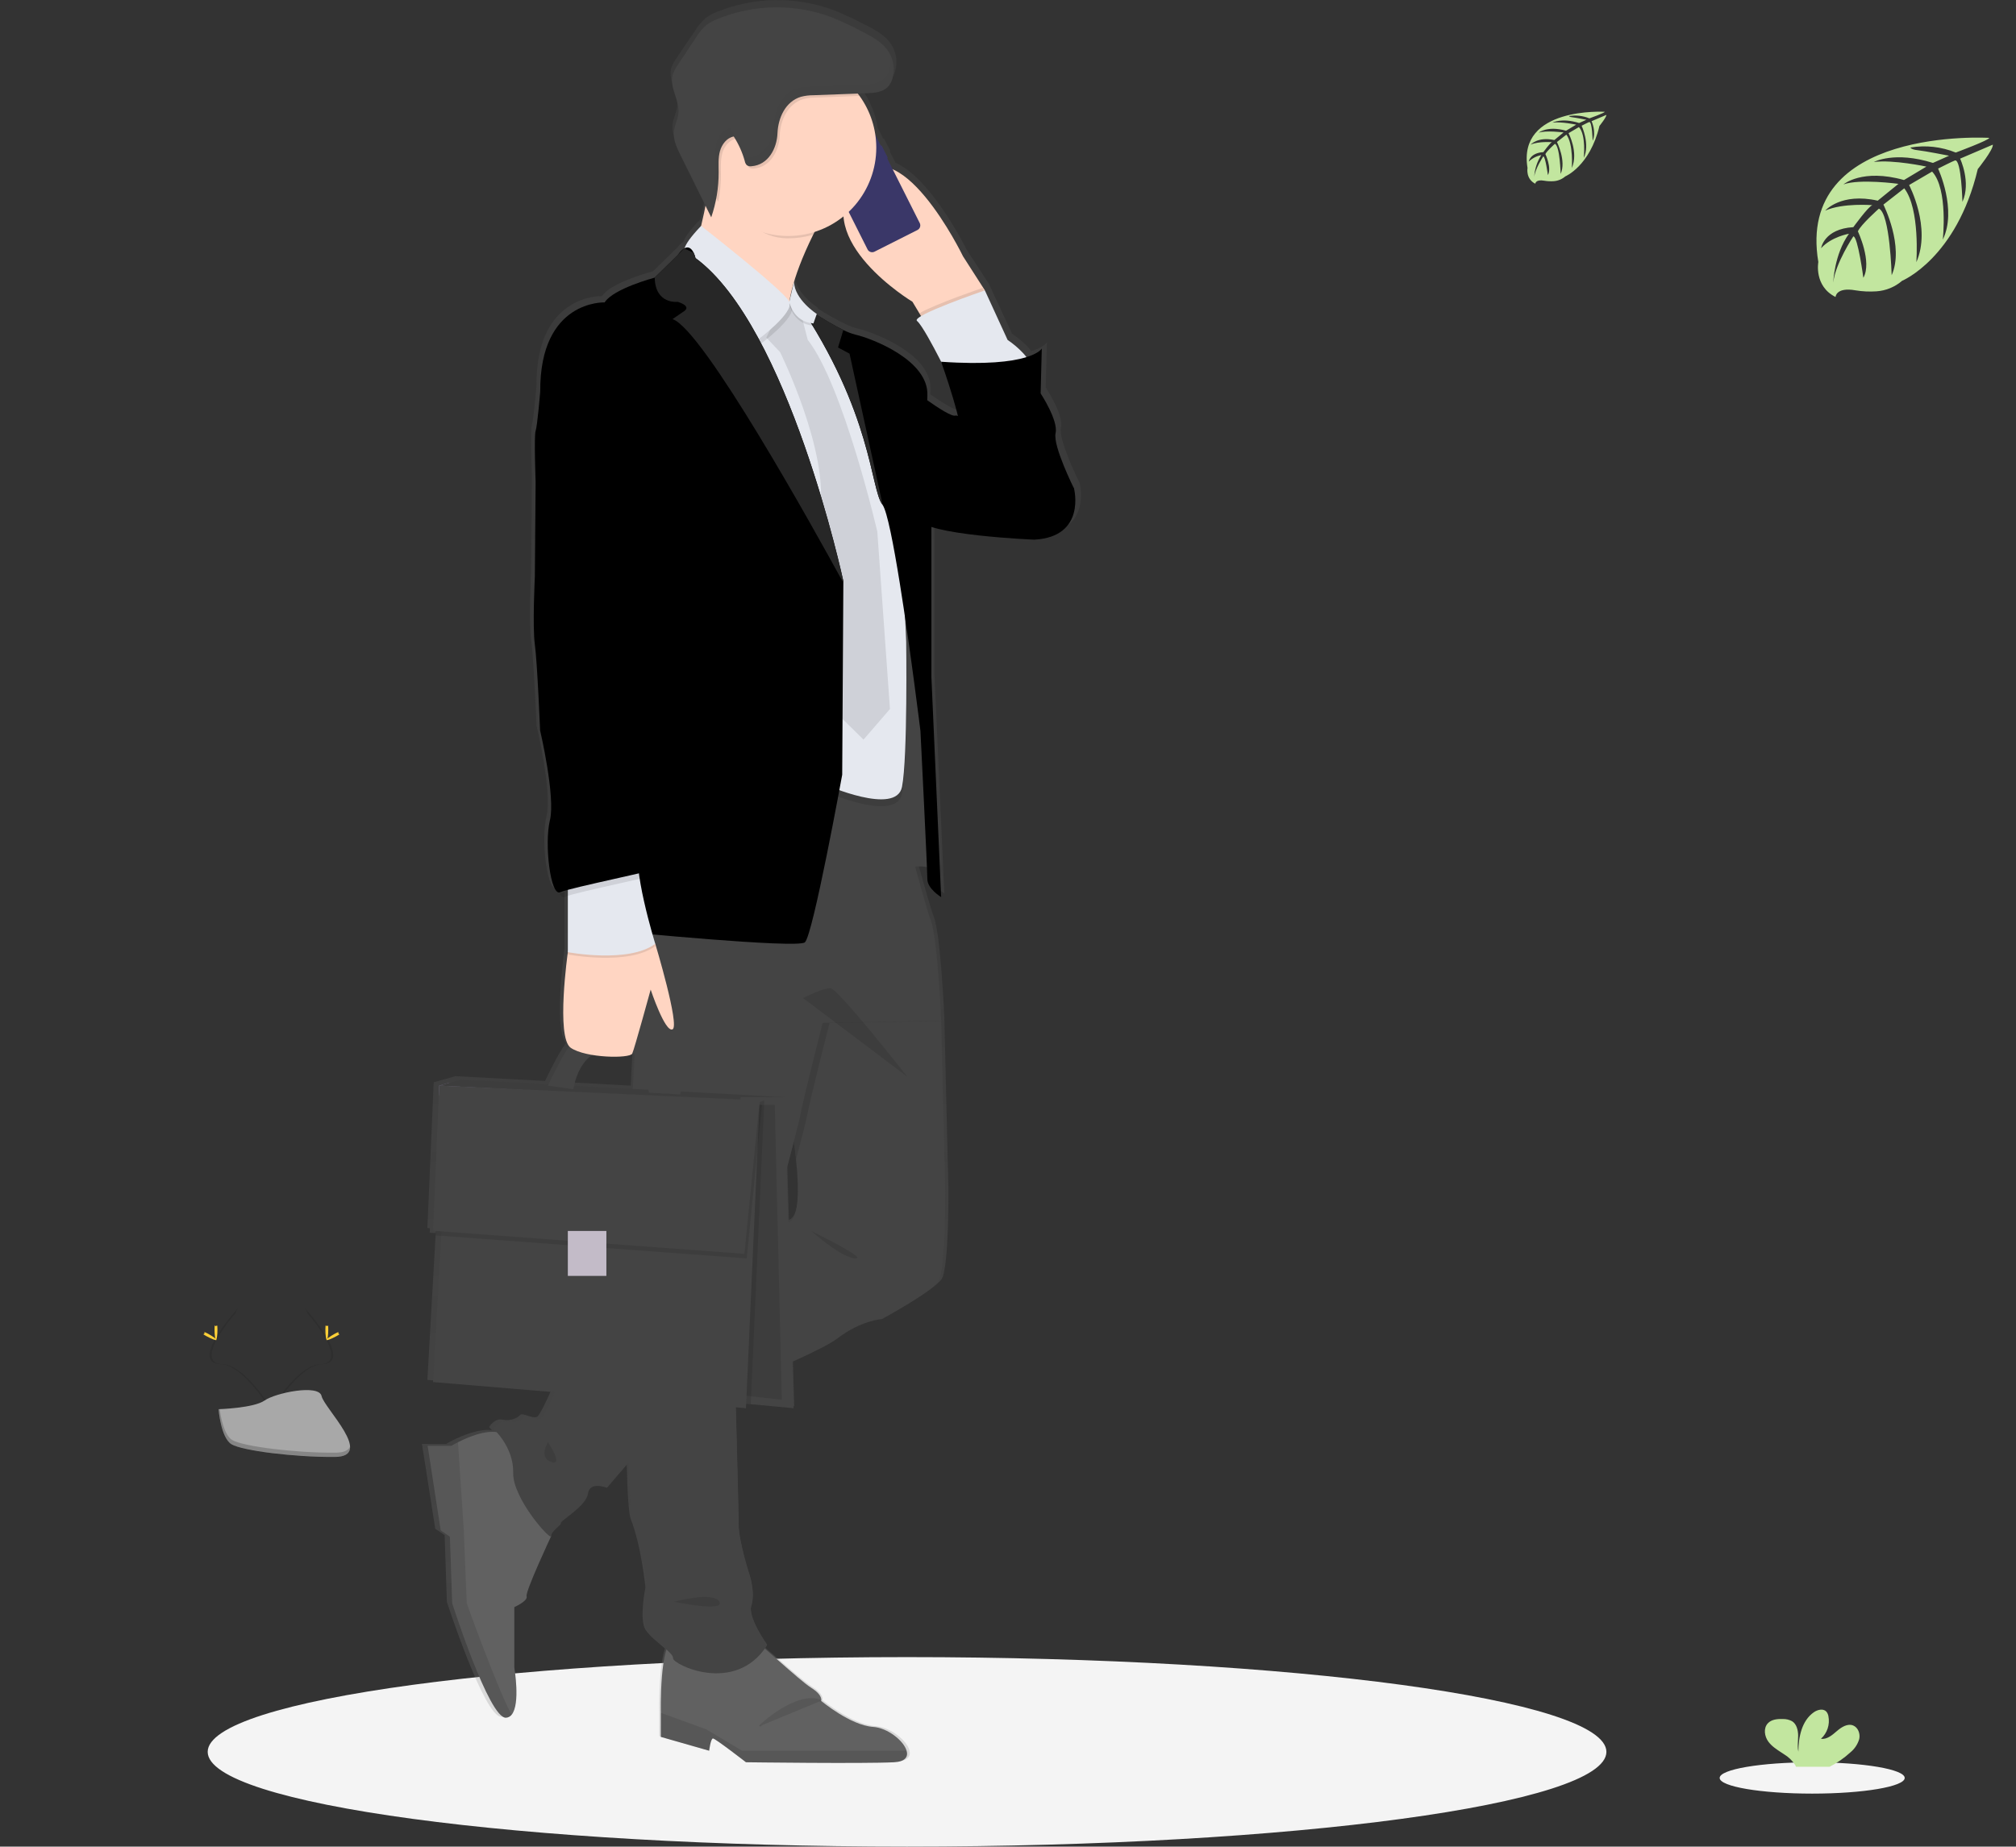 <svg width="179" height="164" viewBox="0 0 179 164" fill="none" xmlns="http://www.w3.org/2000/svg">
<rect x="0" y="0" width="179" height="164" fill="#333333" stroke="none"/>
<path fill-rule="evenodd" clip-rule="evenodd" d="M142.632 155.586C142.632 160.233 114.831 164 80.537 164C46.242 164 18.441 160.233 18.441 155.586C18.441 150.938 46.242 147.171 80.537 147.171C114.831 147.171 142.632 150.938 142.632 155.586ZM169.118 157.902C169.118 158.671 165.44 159.294 160.904 159.294C156.367 159.294 152.689 158.671 152.689 157.902C152.689 157.134 156.367 156.511 160.904 156.511C165.44 156.511 169.118 157.134 169.118 157.902Z" fill="#F4F4F4"/>
<path class="fill-primary" opacity="0.1" fill-rule="evenodd" clip-rule="evenodd" d="M71.977 18.693C80.868 22.149 90.183 25.311 99.964 25.65C108.599 25.951 118.674 23.704 124.406 17.848C129.973 12.173 140.438 11.742 147.984 15.169C155.183 18.441 159.841 25.364 159.489 32.274C159.132 39.313 154.295 45.208 149.442 51.123L149.442 51.123C147.35 53.673 145.255 56.226 143.514 58.876C140.822 62.979 138.918 67.909 140.771 72.335C142.559 76.602 147.148 79.128 151.783 81.68C155.882 83.937 160.016 86.213 162.278 89.729C165.15 94.196 164.092 100.226 159.802 103.789C156.425 106.601 151.622 107.763 146.971 108.495C138.595 109.813 130.044 110.069 121.532 110.323C98.526 111.01 75.46 111.69 52.515 110.118C42.15 109.41 31.521 108.156 22.5 103.775C18.059 101.616 13.959 98.559 12.239 94.466C10.503 90.345 11.422 85.724 13.406 81.678C14.81 78.814 16.716 76.162 18.622 73.511C19.407 72.418 20.192 71.326 20.942 70.219C26.423 62.13 29.997 51.915 24.939 43.631C24.334 42.639 23.616 41.697 22.899 40.757L22.899 40.757C21.895 39.44 20.892 38.124 20.202 36.674C18.497 33.095 18.872 29.07 19.485 25.245C20.311 20.162 21.851 14.684 26.61 11.51C31.558 8.214 38.579 8.382 44.72 9.56C52.823 11.123 60.404 14.123 67.948 17.108L67.948 17.108C69.291 17.639 70.633 18.171 71.977 18.693ZM178.446 147.924C178.446 148.438 175.983 148.855 172.944 148.855C169.906 148.855 167.443 148.438 167.443 147.924C167.443 147.41 169.906 146.993 172.944 146.993C175.983 146.993 178.446 147.41 178.446 147.924ZM169.116 130.821C172.154 130.821 174.618 130.404 174.618 129.89C174.618 129.376 172.154 128.959 169.116 128.959C166.078 128.959 163.615 129.376 163.615 129.89C163.615 130.404 166.078 130.821 169.116 130.821ZM150.096 139.86C150.096 140.374 147.633 140.791 144.595 140.791C141.556 140.791 139.093 140.374 139.093 139.86C139.093 139.345 141.556 138.928 144.595 138.928C147.633 138.928 150.096 139.345 150.096 139.86ZM5.501 134.995C8.54 134.995 11.003 134.578 11.003 134.064C11.003 133.55 8.54 133.133 5.501 133.133C2.463 133.133 0 133.55 0 134.064C0 134.578 2.463 134.995 5.501 134.995ZM32.282 139.06C32.282 139.574 29.819 139.991 26.781 139.991C23.742 139.991 21.279 139.574 21.279 139.06C21.279 138.545 23.742 138.128 26.781 138.128C29.819 138.128 32.282 138.545 32.282 139.06Z"/>
<path d="M95.863 42.89C95.863 42.89 93.94 39.09 94.2 37.961C94.459 36.831 92.847 34.419 92.847 34.419L92.952 30.416C92.952 30.416 92.729 30.825 91.569 31.183C91.471 31.054 91.364 30.927 91.254 30.807C90.834 30.369 90.367 29.978 89.861 29.642L87.818 25.227L85.843 22.196C85.843 22.196 82.727 15.852 79.51 14.453L79.003 13.46C79.02 13.45 79.032 13.435 79.038 13.416C79.044 13.398 79.042 13.377 79.034 13.36L78.519 12.351C78.51 12.334 78.495 12.32 78.476 12.313C78.458 12.307 78.437 12.307 78.419 12.314L77.927 11.348C77.739 10.097 77.248 8.91 76.497 7.892C76.446 7.821 76.391 7.755 76.337 7.688L77.138 7.659C77.841 7.632 78.625 7.571 79.097 7.045C79.266 6.849 79.391 6.619 79.463 6.37C79.524 6.175 79.563 5.974 79.581 5.77C79.581 5.739 79.581 5.709 79.581 5.68C79.581 5.611 79.581 5.542 79.581 5.475C79.581 5.42 79.581 5.367 79.581 5.312C79.581 5.257 79.581 5.224 79.581 5.181C79.581 5.138 79.559 5.04 79.547 4.976C79.547 4.95 79.547 4.923 79.53 4.896C79.513 4.816 79.492 4.737 79.467 4.659C79.461 4.644 79.456 4.628 79.453 4.612C79.424 4.53 79.393 4.448 79.359 4.368C79.353 4.358 79.348 4.347 79.344 4.336C79.308 4.256 79.267 4.178 79.224 4.102L79.212 4.078C79.197 4.046 79.18 4.015 79.161 3.986C78.607 3.114 77.635 2.604 76.709 2.144C75.846 1.689 74.959 1.279 74.053 0.916C70.686 -0.349 66.966 -0.296 63.635 1.064C63.306 1.188 62.995 1.355 62.708 1.559C62.308 1.898 61.966 2.3 61.697 2.75L60.113 5.093C59.892 5.378 59.719 5.697 59.601 6.038C59.304 7.151 60.234 8.267 60.13 9.415C60.077 9.986 59.77 10.509 59.711 11.08C59.635 11.817 59.977 12.527 60.309 13.192L62.575 17.694C62.455 18.285 62.322 18.891 62.177 19.476C61.133 20.557 60.781 21.146 60.685 21.465L60.655 21.482C60.448 21.616 60.27 21.79 60.132 21.993L57.979 24.089C57.979 24.089 54.236 25.063 53.458 26.297C53.458 26.297 47.585 26.039 47.636 34.255C47.636 34.255 47.377 37.337 47.227 37.748C47.078 38.159 47.227 42.317 47.227 42.317L47.158 50.74C47.158 50.74 46.933 55.207 47.158 56.799C47.383 58.391 47.642 64.45 47.642 64.45C47.642 64.45 49.045 70.356 48.527 72.462C48.028 74.477 48.527 78.885 49.344 78.903C49.499 79.225 49.677 79.382 49.871 79.292C49.955 79.256 50.042 79.224 50.13 79.198V84.23C50.13 84.23 49.119 91.28 50.253 92.62C49.501 93.692 48.618 95.522 48.394 96.002L40.447 95.575L39.436 95.859L38.509 96.119L37.947 109.066L38.172 109.082L38.155 109.477L38.686 109.516L37.947 122.555L48.947 123.462C48.463 124.549 47.901 125.713 47.683 125.825C47.274 126.03 46.384 125.416 46.175 125.67C45.967 125.924 45.344 126.235 44.617 126.079C43.889 125.924 43.422 126.746 43.422 126.746C43.422 126.746 43.528 126.84 43.687 127.014C42.506 126.871 41.013 127.505 40.202 127.915C39.839 128.099 39.612 128.236 39.612 128.236H37.467L38.645 135.769L39.477 136.337L39.681 142.272C39.681 142.272 43.007 152.542 44.531 152.475C44.63 152.471 44.727 152.446 44.815 152.402C44.904 152.357 44.982 152.294 45.044 152.217C45.861 151.271 45.295 148.024 45.295 148.024V142.618C45.295 142.618 46.541 142.069 46.402 141.658C46.263 141.246 48.412 136.747 48.604 136.337C48.61 136.334 48.614 136.329 48.617 136.323C48.62 136.318 48.621 136.311 48.62 136.305C48.62 135.842 49.556 135.329 49.503 135.124C49.45 134.919 51.791 133.634 51.954 132.505C52.118 131.375 53.668 131.991 53.668 131.991L55.642 129.72C55.701 132.488 55.813 134.426 56.007 134.917C56.943 137.281 57.307 140.978 57.307 140.978C57.307 140.978 56.735 143.802 57.307 144.727C57.658 145.292 58.475 145.898 59.043 146.399C58.453 148.192 58.536 152.002 58.536 152.002V154.191L62.902 155.419C62.902 155.419 63.039 154.325 63.247 154.325C63.455 154.325 66.228 156.447 66.228 156.447C66.228 156.447 76.899 156.584 79.6 156.447C80.621 156.395 80.899 155.955 80.742 155.423C80.482 154.537 79.026 153.389 77.731 153.301C75.651 153.164 73.018 150.975 73.018 150.975C73.018 150.975 73.222 150.494 72.117 149.81C71.353 149.34 69.239 147.435 67.931 146.319C67.993 146.235 68.056 146.152 68.115 146.061C68.115 146.061 66.348 143.606 66.714 142.517C67.079 141.429 66.556 139.857 66.556 139.857C66.556 139.857 65.57 136.826 65.57 135.286C65.57 134.309 65.423 128.758 65.316 124.821L66.228 124.896L66.246 124.504L66.654 124.54L70.517 124.896L70.399 120.761C72.26 119.942 73.808 119.183 74.45 118.698C76.632 117.061 78.503 116.953 78.503 116.953C78.503 116.953 82.919 114.591 83.596 113.615C84.272 112.639 84.208 105.553 84.208 105.553L83.845 90.365V90.353C83.845 90.353 83.534 83.01 82.909 81.418C82.68 80.829 82.115 78.865 81.496 76.622C81.851 76.585 82.21 76.6 82.562 76.667C82.584 77.215 82.599 77.592 82.599 77.721C82.599 78.592 83.845 79.333 83.845 79.333L82.962 59.688V46.324C85.683 47.192 92.263 47.462 92.263 47.462C97.004 47.212 95.863 42.89 95.863 42.89ZM70.197 26.012H70.182C70.279 25.497 70.405 24.988 70.56 24.488L70.197 26.012ZM52.339 93.391C53.95 93.657 55.811 93.58 55.952 93.266C55.967 93.236 55.985 93.181 56.009 93.109C56.06 93.199 56.109 93.291 56.161 93.385L56.003 96.348V96.416L50.692 96.129C51.064 94.543 51.767 93.77 52.339 93.391ZM70.043 108.342L69.907 103.543C70.144 102.659 70.356 101.857 70.538 101.169C70.62 101.74 70.689 102.266 70.742 102.751C71.245 107.304 70.503 108.192 70.043 108.342ZM85.16 36.397C84.856 36.514 83.698 35.783 82.599 35.026C82.599 34.887 82.609 34.75 82.615 34.617C82.77 31.484 77.677 29.534 76.119 29.174C75.741 29.076 75.374 28.939 75.024 28.765C74.193 28.353 73.386 27.896 72.605 27.396L72.626 27.336C72.626 27.336 70.615 26.061 70.573 24.471C71.031 23.025 71.609 21.62 72.301 20.27C72.34 20.191 72.382 20.107 72.423 20.027C73.373 19.731 74.26 19.26 75.038 18.639C75.351 22.732 81.263 26.254 81.263 26.254L81.894 27.277L82.043 27.518C81.724 27.707 81.571 27.858 81.679 27.946C82.129 28.306 83.216 30.344 83.665 31.206C83.787 31.439 83.869 31.584 83.869 31.584C83.869 31.584 84.835 34.218 85.389 36.422C85.316 36.391 85.235 36.383 85.156 36.397H85.16Z" fill="url(#paint0_linear_958_18592)"/>
<path d="M87.445 25.784L87.375 25.876L87.138 26.193L82.593 29.41L81.629 27.822L81.016 26.799C81.016 26.799 71.956 21.355 75.852 16.109C79.748 10.862 85.504 22.759 85.504 22.759L87.445 25.784Z" fill="#FFD5C2"/>
<path d="M78.302 12.966C78.283 12.927 78.237 12.912 78.198 12.931C78.16 12.95 78.144 12.997 78.164 13.036L78.669 14.041C78.689 14.079 78.735 14.095 78.773 14.075C78.812 14.056 78.827 14.009 78.808 13.971L78.302 12.966Z" fill="#3A3768"/>
<path d="M73.116 14.371L73.115 14.372C73.093 14.383 73.085 14.409 73.096 14.43L73.246 14.73C73.257 14.751 73.283 14.759 73.304 14.749L73.306 14.748C73.327 14.737 73.335 14.711 73.325 14.69L73.174 14.39C73.163 14.369 73.138 14.361 73.116 14.371Z" fill="#3A3768"/>
<path d="M73.53 15.081C73.517 15.057 73.488 15.047 73.464 15.059C73.439 15.071 73.43 15.101 73.442 15.125L73.728 15.694C73.74 15.718 73.769 15.727 73.794 15.715C73.818 15.703 73.828 15.674 73.815 15.649L73.53 15.081Z" fill="#3A3768"/>
<path d="M73.97 15.966C73.959 15.942 73.93 15.933 73.907 15.945C73.884 15.956 73.875 15.985 73.886 16.008L74.177 16.585C74.188 16.609 74.217 16.618 74.24 16.606C74.263 16.595 74.272 16.566 74.261 16.543L73.97 15.966Z" fill="#3A3768"/>
<path d="M76.718 10.993L72.901 12.918C72.675 13.032 72.584 13.308 72.698 13.534L77.029 22.149C77.143 22.375 77.418 22.466 77.644 22.353L81.461 20.427C81.686 20.313 81.777 20.038 81.664 19.812L77.332 11.196C77.219 10.97 76.944 10.879 76.718 10.993Z" fill="#3A3768"/>
<path class="fill-primary" d="M76.229 11.539C76.207 11.55 76.187 11.565 76.171 11.583C76.155 11.602 76.143 11.623 76.136 11.647C76.128 11.67 76.125 11.694 76.127 11.719C76.129 11.743 76.136 11.767 76.147 11.789L76.163 11.823C76.175 11.845 76.181 11.869 76.183 11.894C76.186 11.918 76.183 11.943 76.175 11.966C76.167 11.99 76.155 12.011 76.139 12.03C76.123 12.049 76.104 12.064 76.082 12.075L74.117 13.065C74.095 13.077 74.071 13.084 74.047 13.085C74.022 13.087 73.998 13.085 73.975 13.077C73.952 13.069 73.93 13.057 73.912 13.041C73.893 13.025 73.878 13.005 73.867 12.984L73.849 12.949C73.838 12.927 73.823 12.907 73.805 12.891C73.786 12.875 73.765 12.863 73.742 12.855C73.719 12.847 73.694 12.844 73.67 12.846C73.645 12.848 73.622 12.854 73.6 12.865L73.218 13.059C73.176 13.08 73.138 13.109 73.108 13.144C73.077 13.179 73.054 13.22 73.039 13.265C73.025 13.309 73.019 13.356 73.023 13.402C73.026 13.449 73.039 13.495 73.06 13.536L77.236 21.838C77.279 21.922 77.353 21.986 77.442 22.015C77.532 22.045 77.63 22.038 77.714 21.996L81.142 20.266C81.226 20.224 81.289 20.149 81.319 20.059C81.348 19.97 81.341 19.872 81.299 19.788L77.121 11.482C77.1 11.44 77.071 11.402 77.036 11.372C77.001 11.341 76.96 11.318 76.915 11.303C76.871 11.289 76.824 11.283 76.777 11.287C76.731 11.29 76.685 11.303 76.644 11.324L76.229 11.539Z"/>
<path d="M75.088 12.168L74.572 12.428C74.535 12.447 74.521 12.491 74.539 12.527C74.557 12.564 74.601 12.578 74.638 12.56L75.154 12.299C75.19 12.281 75.205 12.237 75.187 12.2C75.168 12.164 75.124 12.149 75.088 12.168Z" fill="#E6E8EC"/>
<path d="M75.356 12.193C75.402 12.193 75.439 12.155 75.439 12.108C75.439 12.062 75.402 12.024 75.356 12.024C75.309 12.024 75.272 12.062 75.272 12.108C75.272 12.155 75.309 12.193 75.356 12.193Z" fill="#E6E8EC"/>
<path d="M79.171 43.382L77.894 77.703C77.894 77.703 82.184 76.271 82.848 77.345C83.512 78.419 82.133 60.156 82.133 60.156L79.171 43.382Z" fill="#444444"/>
<path d="M79.376 156.509C76.72 156.646 66.234 156.509 66.234 156.509C66.234 156.509 63.509 154.395 63.305 154.395C63.101 154.395 62.966 155.486 62.966 155.486L58.676 154.258V152.077C58.676 152.077 58.539 145.866 59.832 145.596C61.125 145.326 66.847 145.596 66.847 145.596C67.052 145.528 70.933 149.212 72.022 149.893C73.111 150.575 72.906 151.053 72.906 151.053C72.906 151.053 75.495 153.235 77.537 153.372C78.81 153.458 80.242 154.6 80.497 155.486C80.653 156.02 80.377 156.458 79.376 156.509Z" fill="#616161"/>
<path opacity="0.1" d="M79.376 156.509C76.72 156.646 66.234 156.509 66.234 156.509C66.234 156.509 63.509 154.395 63.305 154.395C63.1 154.395 62.966 155.486 62.966 155.486L58.676 154.258V152.119L62.692 153.576L65.893 155.486H80.497C80.652 156.02 80.376 156.458 79.376 156.509Z" fill="black"/>
<g opacity="0.1">
<path d="M67.451 153.304C67.451 153.304 70.72 150.167 72.906 151.053Z" fill="black"/>
<path d="M67.451 153.304C67.451 153.304 70.72 150.167 72.906 151.053" stroke="black" stroke-width="0.164" stroke-miterlimit="10"/>
</g>
<path d="M46.757 141.775C46.894 142.184 45.668 142.73 45.668 142.73V148.118C45.668 148.118 46.224 151.353 45.421 152.297C45.361 152.373 45.284 152.436 45.197 152.48C45.111 152.524 45.016 152.549 44.918 152.553C43.421 152.62 40.152 142.388 40.152 142.388L39.948 136.477L39.131 135.91L37.973 128.406H40.085C40.085 128.406 40.308 128.269 40.665 128.085C41.687 127.563 43.825 126.652 44.988 127.52L48.936 136.432C48.936 136.432 46.622 141.365 46.757 141.775Z" fill="#616161"/>
<path opacity="0.1" d="M45.421 152.297C45.361 152.374 45.284 152.436 45.197 152.48C45.111 152.525 45.016 152.549 44.918 152.553C43.421 152.621 40.152 142.389 40.152 142.389L39.948 136.477L39.131 135.91L37.973 128.406H40.085C40.085 128.406 40.308 128.269 40.665 128.085L41.174 135.773L41.445 142.389C41.445 142.389 44.011 149.592 45.421 152.297Z" fill="black"/>
<path d="M83.307 113.826C82.644 114.798 78.302 117.151 78.302 117.151C78.302 117.151 76.464 117.253 74.319 118.89C73.21 119.738 69.355 121.418 65.892 122.844C62.659 124.176 59.764 125.285 59.764 125.285L56.43 129.173L53.891 132.134C53.891 132.134 52.359 131.52 52.206 132.646C52.052 133.771 49.754 135.05 49.805 135.255C49.856 135.459 48.937 135.971 48.937 136.431C48.937 136.892 45.515 133.106 45.566 130.804C45.617 128.502 43.83 126.916 43.83 126.916C43.83 126.916 44.29 126.098 45.005 126.251C45.72 126.405 46.333 126.098 46.537 125.842C46.741 125.586 47.609 126.2 48.018 125.995C48.426 125.791 50.061 121.749 50.061 121.749L56.428 117.47L69.094 108.966L69.678 108.573C69.678 108.573 71.363 109.346 70.679 103.009C70.546 101.781 70.323 100.289 69.984 98.472C67.89 87.269 75.398 85.99 75.398 85.99L81.986 88.189L83.569 90.645V90.657L83.926 105.788C83.926 105.788 83.971 112.854 83.307 113.826Z" fill="#444444"/>
<path opacity="0.1" d="M65.841 120.989C65.841 120.989 65.861 121.715 65.892 122.845C62.658 124.177 59.763 125.286 59.763 125.286L56.429 129.174C56.374 125.951 56.387 121.764 56.429 117.473L69.095 108.969C67.528 114.786 65.841 120.989 65.841 120.989Z" fill="black"/>
<path opacity="0.1" d="M83.563 90.652V90.664L73.655 90.856C73.655 90.856 71.919 97.66 71.663 99.093C71.6 99.445 71.216 100.949 70.673 103.016C70.54 101.788 70.317 100.296 69.978 98.479C67.884 87.275 75.391 85.996 75.391 85.996L81.98 88.196L83.563 90.652Z" fill="black"/>
<path d="M57.467 72.081L56.19 96.637C56.19 96.637 55.27 132.703 56.19 135.057C57.109 137.41 57.467 141.093 57.467 141.093C57.467 141.093 56.905 143.907 57.467 144.828C58.028 145.749 59.816 146.772 59.765 147.283C59.714 147.795 65.229 150.557 68.089 146.158C68.089 146.158 66.353 143.702 66.71 142.628C67.068 141.554 66.557 139.968 66.557 139.968C66.557 139.968 65.587 136.949 65.587 135.409C65.587 133.868 65.229 120.982 65.229 120.982C65.229 120.982 70.796 100.519 71.051 99.086C71.307 97.654 73.043 90.85 73.043 90.85L83.564 90.645C83.564 90.645 83.257 83.33 82.644 81.744C82.031 80.158 79.018 68.545 79.018 68.545L57.467 72.081Z" fill="#444444"/>
<path d="M39.909 96.154L38.996 96.416L38.959 97.321L66.337 97.675V97.319L39.909 96.154Z" fill="#7B728F"/>
<path d="M72.201 20.846C68.218 28.939 70.691 30.632 71.086 30.84C70.242 30.448 59.276 25.287 60.718 23.977C61.656 23.124 62.459 19.412 62.931 16.752C63.211 15.164 63.374 13.95 63.374 13.95L74.881 16.064C73.766 17.865 72.879 19.451 72.201 20.846Z" fill="#FFD5C2"/>
<path opacity="0.1" d="M87.383 25.876L87.147 26.193L82.593 29.41L81.629 27.822C83.032 27.003 87.24 25.571 87.24 25.571L87.383 25.876Z" fill="black"/>
<path d="M91.582 33.253C91.173 34.685 84.279 33.253 84.279 33.253L83.564 32.127C83.564 32.127 83.492 31.984 83.372 31.751C82.93 30.893 81.862 28.863 81.421 28.503C80.859 28.043 87.447 25.792 87.447 25.792L89.465 30.191C89.963 30.526 90.422 30.916 90.834 31.352C91.345 31.906 91.767 32.6 91.582 33.253Z" fill="#E5E8EF"/>
<path d="M80.141 33.912C80.141 33.912 84.226 37.141 84.839 36.907C85.452 36.674 95.36 43.376 95.36 43.376C95.36 43.376 96.483 47.673 91.836 47.929C91.836 47.929 81.979 47.52 81.571 46.087C81.162 44.655 80.141 33.912 80.141 33.912Z" fill="black"/>
<path opacity="0.1" d="M69.008 27.42L64.564 32.024L70.795 71.723L73.246 70.29C73.246 70.29 79.579 73.104 80.09 70.495C80.6 67.886 80.46 57.603 80.46 57.603L79.63 39.027C79.63 39.027 76.719 32.53 76.719 32.325C76.719 32.121 72.521 28.949 72.521 28.949L70.54 27.414L69.008 27.42Z" fill="black"/>
<path d="M69.008 26.807L64.564 31.411L70.795 71.11L73.246 69.677C73.246 69.677 79.579 72.491 80.09 69.882C80.6 67.273 80.46 56.99 80.46 56.99L79.63 38.414C79.63 38.414 76.719 31.917 76.719 31.712C76.719 31.507 72.521 28.335 72.521 28.335L70.54 26.801L69.008 26.807Z" fill="#E5E8EF"/>
<path opacity="0.1" d="M69.265 27.472L68.039 29.979L69.265 31.274C69.265 31.274 73.657 40.159 72.789 45.428L73.708 62.771L76.67 65.687L79.019 62.969L77.896 47.213C77.896 47.213 74.882 34.218 71.716 30.177L70.797 26.596L69.265 27.472Z" fill="black"/>
<path class="fill-primary" d="M69.265 27.063L68.039 29.569L69.265 30.865C69.265 30.865 73.657 39.75 72.789 45.019L73.708 62.362L76.67 65.278L79.019 62.56L77.896 46.803C77.896 46.803 74.882 33.809 71.716 29.768L70.797 26.187L69.265 27.063Z"/>
<path opacity="0.1" d="M74.88 16.064C73.765 17.864 72.886 19.45 72.2 20.846C71.477 21.059 70.727 21.168 69.973 21.167C67.448 21.167 65.994 19.417 64.564 17.559C64.237 17.138 63.163 17.236 62.93 16.741C63.21 15.153 63.373 13.94 63.373 13.94L74.88 16.064Z" fill="black"/>
<path d="M77.805 13.117C77.805 14.985 77.139 16.791 75.928 18.212C74.716 19.632 73.039 20.572 71.197 20.864C69.355 21.155 67.469 20.779 65.88 19.802C64.29 18.825 63.101 17.312 62.526 15.535C61.951 13.758 62.028 11.834 62.743 10.108C63.458 8.383 64.765 6.97 66.427 6.124C68.089 5.278 69.999 5.053 71.812 5.492C73.624 5.93 75.221 7.002 76.316 8.514C77.284 9.853 77.805 11.464 77.805 13.117V13.117Z" fill="#FFD5C2"/>
<path opacity="0.1" d="M67.476 30.592L61.041 22.816C61.041 22.816 60.447 22.577 62.455 20.471C62.455 20.471 69.829 26.229 70.287 27.207C70.745 28.186 67.476 30.592 67.476 30.592Z" fill="black"/>
<path d="M67.271 30.183L60.836 22.407C60.836 22.407 60.242 22.167 62.25 20.062C62.25 20.062 69.624 25.82 70.082 26.798C70.54 27.776 67.271 30.183 67.271 30.183Z" fill="#E5E8EF"/>
<path d="M83.564 79.673C83.564 79.673 82.339 78.937 82.339 78.067C82.339 77.197 81.726 64.919 81.726 64.919C81.726 64.919 80.827 57.592 79.888 51.768C79.336 48.336 78.77 45.424 78.37 44.847L78.353 44.822C77.281 43.441 77.485 36.688 70.795 26.815C70.885 26.876 73.191 28.497 74.88 29.311C75.224 29.485 75.585 29.622 75.957 29.721C77.489 30.079 82.494 32.023 82.341 35.143C82.188 38.264 82.698 45.426 82.698 45.426V60.104L83.564 79.673Z" fill="black"/>
<path d="M83.562 32.127C83.562 32.127 85.707 38.061 85.401 39.544C85.095 41.028 90.355 46.86 90.355 46.86L95.36 43.381C95.36 43.381 93.47 39.596 93.725 38.47C93.981 37.345 92.398 34.94 92.398 34.94L92.5 30.954C92.5 30.954 91.581 32.683 83.562 32.127Z" fill="black"/>
<path opacity="0.1" d="M76.314 8.515L72.433 8.662C72.054 8.66 71.676 8.707 71.309 8.804C69.922 9.231 69.283 10.709 69.232 12.037C69.181 13.365 68.415 14.852 66.929 14.969C66.782 14.994 66.63 14.96 66.507 14.875C66.412 14.775 66.35 14.649 66.327 14.513C66.114 13.739 65.784 13.002 65.35 12.327C64.737 12.438 64.284 13.021 64.125 13.631C63.965 14.241 64.008 14.883 64.01 15.515C64.012 16.319 63.935 17.12 63.779 17.908C63.146 17.084 62.683 16.143 62.416 15.138C62.149 14.134 62.084 13.086 62.225 12.056C62.366 11.026 62.71 10.035 63.236 9.139C63.763 8.244 64.463 7.462 65.294 6.839C66.125 6.217 67.071 5.766 68.078 5.513C69.084 5.26 70.131 5.21 71.157 5.366C72.183 5.522 73.168 5.881 74.054 6.421C74.941 6.962 75.711 7.674 76.32 8.515H76.314Z" fill="black"/>
<path d="M71.107 8.598C71.474 8.502 71.851 8.455 72.23 8.457L76.943 8.281C77.634 8.255 78.404 8.193 78.868 7.68C79.034 7.484 79.157 7.254 79.227 7.006C79.348 6.611 79.384 6.194 79.332 5.784C79.279 5.373 79.14 4.979 78.923 4.627C78.377 3.757 77.421 3.251 76.51 2.785C75.662 2.331 74.791 1.921 73.901 1.557C70.596 0.299 66.935 0.352 63.667 1.704C63.344 1.829 63.038 1.993 62.756 2.193C62.362 2.532 62.026 2.933 61.763 3.38L60.213 5.721C59.999 6.007 59.834 6.327 59.724 6.667C59.432 7.778 60.337 8.889 60.243 10.033C60.19 10.602 59.89 11.124 59.835 11.693C59.761 12.427 60.096 13.125 60.425 13.794L63.15 19.301C63.59 18.017 63.813 16.668 63.81 15.31C63.81 14.678 63.757 14.036 63.924 13.426C64.092 12.816 64.537 12.233 65.15 12.122C65.585 12.797 65.915 13.534 66.129 14.308C66.151 14.444 66.214 14.57 66.308 14.67C66.431 14.756 66.583 14.789 66.731 14.764C68.225 14.647 68.978 13.174 69.033 11.832C69.089 10.489 69.72 9.026 71.107 8.598Z" fill="#444444"/>
<path d="M38.996 96.416L40.904 95.87L69.673 97.439L66.507 97.848L38.996 96.416Z" fill="#444444"/>
<path opacity="0.1" d="M38.996 96.416L40.904 95.87L69.673 97.439L66.507 97.848L38.996 96.416Z" fill="black"/>
<path d="M70.456 125.065L66.66 124.711L65.328 124.588V103.442L65.68 98.532L65.757 97.44H69.673L70.456 125.065Z" fill="#444444"/>
<path opacity="0.1" d="M69.418 124.314L66.39 123.978L65.328 123.862V103.812L65.608 99.159L65.669 98.121H68.793L69.418 124.314Z" fill="black"/>
<path d="M48.654 96.416C48.654 96.416 50.544 92.264 51.337 92.135C52.129 92.007 53.584 92.135 53.584 92.135L53.455 93.339C53.455 93.339 51.514 93.492 50.901 96.74L48.654 96.416Z" fill="#444444"/>
<path d="M55.986 91.701C55.986 91.701 61.067 94.233 60.403 97.2L57.645 97.046C57.645 97.046 56.317 92.622 55.271 92.391C54.225 92.16 55.986 91.701 55.986 91.701Z" fill="#444444"/>
<path d="M74.881 51.618V51.767L74.779 68.807C74.779 68.807 72.174 83.131 71.459 83.694C70.745 84.257 55.066 82.722 55.066 82.722L47.967 34.787C47.916 26.602 53.687 26.858 53.687 26.858C54.453 25.63 58.13 24.658 58.13 24.658L60.173 22.663L60.238 22.57C60.374 22.368 60.549 22.195 60.753 22.061V22.061C61.174 21.817 61.441 22.139 61.595 22.456C61.664 22.605 61.717 22.761 61.754 22.92C70.029 29 74.881 51.618 74.881 51.618Z" fill="black"/>
<path opacity="0.1" d="M74.677 51.823V51.972C72.109 47.266 62.216 29.434 59.509 28.546L60.551 27.83C60.551 27.83 61.245 27.421 59.969 27.011C59.969 27.011 57.977 27.267 57.926 24.863L60.034 22.775L60.549 22.266L61.39 22.661C61.459 22.81 61.513 22.965 61.55 23.125C69.825 29.205 74.677 51.823 74.677 51.823Z" fill="black"/>
<path d="M74.882 51.618V51.767C72.314 47.061 62.421 29.229 59.714 28.341L60.756 27.625C60.756 27.625 61.45 27.215 60.174 26.806C60.174 26.806 58.182 27.062 58.131 24.658L60.239 22.57L60.754 22.061L61.596 22.456C61.664 22.605 61.718 22.76 61.755 22.92C70.03 29 74.882 51.618 74.882 51.618Z" fill="#272727"/>
<path opacity="0.1" d="M78.575 45.044L78.558 45.019C77.486 43.638 77.69 36.885 71 27.012C71.09 27.073 73.396 28.694 75.086 29.508L74.614 31.067L75.635 31.614L78.575 45.044Z" fill="black"/>
<path d="M78.37 44.839L78.353 44.814C77.281 43.433 77.485 36.68 70.795 26.807C70.885 26.868 73.191 28.489 74.88 29.303L74.409 30.862L75.43 31.409L78.37 44.839Z" fill="#272727"/>
<path opacity="0.1" d="M70.501 25.231L70.082 27.003C70.082 27.003 70.388 28.777 72.225 28.93L72.521 28.085C72.521 28.085 70.54 26.812 70.501 25.231Z" fill="black"/>
<path d="M70.501 25.026L70.082 26.798C70.082 26.798 70.388 28.572 72.225 28.726L72.521 27.881C72.521 27.881 70.54 26.608 70.501 25.026Z" fill="#E5E8EF"/>
<path opacity="0.1" d="M67.861 97.726L66.66 124.711L65.328 124.588V103.441L65.68 98.532L67.861 97.726Z" fill="black"/>
<path d="M39.27 108.148L38.453 122.744L66.235 125.065L67.453 97.726L39.27 108.148Z" fill="#444444"/>
<path opacity="0.1" d="M38.656 109.717L39.2 96.826L67.656 98.135L66.302 111.764L38.656 109.717Z" fill="black"/>
<path d="M38.453 109.308L38.996 96.416L67.453 97.726L66.099 111.355L38.453 109.308Z" fill="#444444"/>
<path d="M53.84 109.324H50.418V113.315H53.84V109.324Z" fill="#C3BBC8"/>
<path d="M50.93 83.183L50.419 84.564C50.419 84.564 49.346 92.135 50.674 93.056C52.002 93.977 55.934 94.028 56.139 93.568C56.343 93.107 57.773 87.889 57.773 87.889C57.773 87.889 59.05 91.726 59.714 91.419C60.378 91.112 58.182 83.819 58.182 83.819L50.93 83.183Z" fill="#FFD5C2"/>
<path opacity="0.1" d="M50.418 77.453V84.768C50.418 84.768 55.831 85.792 58.181 84.024C58.181 84.024 55.985 76.941 56.802 75.151C57.619 73.36 50.418 77.453 50.418 77.453Z" fill="black"/>
<path d="M50.418 77.248V84.564C50.418 84.564 55.831 85.587 58.181 83.819C58.181 83.819 55.985 76.736 56.802 74.946C57.619 73.155 50.418 77.248 50.418 77.248Z" fill="#E5E8EF"/>
<path opacity="0.1" d="M49.805 34.429L48.375 35.197C48.375 35.197 48.12 38.266 47.966 38.675C47.813 39.085 47.966 43.228 47.966 43.228L47.897 51.618C47.897 51.618 47.676 56.069 47.897 57.655C48.117 59.241 48.365 65.278 48.365 65.278C48.365 65.278 49.746 71.161 49.235 73.258C48.724 75.356 49.286 80.062 50.154 79.653C51.022 79.244 59.04 77.658 59.449 77.351C59.858 77.044 59.653 74.179 59.449 73.821C59.245 73.463 58.019 68.603 58.121 67.477C58.223 66.352 57.764 56.478 57.764 56.478C57.764 56.478 58.53 45.94 58.836 43.484C59.143 41.029 58.223 33.816 57.406 33.713C56.589 33.611 54.197 28.035 49.805 34.429Z" fill="black"/>
<path d="M49.397 34.02L47.967 34.787C47.967 34.787 47.711 37.856 47.558 38.266C47.405 38.675 47.558 42.819 47.558 42.819L47.489 51.209C47.489 51.209 47.268 55.659 47.489 57.245C47.709 58.831 47.956 64.868 47.956 64.868C47.956 64.868 49.337 70.751 48.827 72.848C48.316 74.946 48.878 79.652 49.746 79.243C50.614 78.834 58.632 77.248 59.041 76.941C59.449 76.634 59.245 73.769 59.041 73.411C58.837 73.053 57.611 68.193 57.713 67.067C57.815 65.942 57.355 56.069 57.355 56.069C57.355 56.069 58.121 45.53 58.428 43.074C58.734 40.619 57.815 33.406 56.998 33.303C56.181 33.201 53.789 27.625 49.397 34.02Z" fill="black"/>
<g opacity="0.1">
<path opacity="0.1" d="M64.841 11.355C64.229 11.466 63.775 12.049 63.616 12.659C63.456 13.268 63.499 13.911 63.501 14.543C63.505 15.901 63.283 17.249 62.844 18.534L60.117 13.027C60.063 12.918 60.008 12.806 59.955 12.693C60.081 13.072 60.238 13.44 60.423 13.794L63.15 19.301C63.589 18.017 63.812 16.668 63.808 15.31C63.808 14.678 63.757 14.036 63.922 13.426C64.088 12.816 64.535 12.233 65.148 12.122C65.346 12.433 65.522 12.756 65.677 13.09C65.469 12.48 65.189 11.898 64.841 11.355V11.355Z" fill="black"/>
<path opacity="0.1" d="M78.972 4.715C79.092 5.218 79.075 5.744 78.923 6.239C78.852 6.487 78.728 6.716 78.561 6.912C78.098 7.426 77.336 7.487 76.637 7.514L71.926 7.69C71.546 7.687 71.168 7.735 70.801 7.831C69.416 8.259 68.774 9.736 68.723 11.064C68.672 12.392 67.906 13.88 66.421 13.997C66.273 14.022 66.121 13.988 65.998 13.903V13.903C66.045 14.036 66.09 14.171 66.129 14.312C66.15 14.448 66.212 14.574 66.306 14.674C66.43 14.759 66.582 14.793 66.729 14.768C68.225 14.652 68.977 13.178 69.032 11.836C69.087 10.493 69.724 9.03 71.109 8.603C71.477 8.506 71.855 8.459 72.235 8.461L76.945 8.285C77.636 8.259 78.406 8.197 78.87 7.684C79.037 7.488 79.16 7.258 79.231 7.011C79.347 6.63 79.384 6.231 79.339 5.836C79.295 5.441 79.17 5.059 78.972 4.715V4.715Z" fill="black"/>
</g>
<path opacity="0.1" d="M71.303 88.644C71.303 88.644 73.072 87.723 73.754 87.774C74.436 87.825 80.563 95.63 80.563 95.63L71.303 88.644Z" fill="black"/>
<path opacity="0.1" d="M53.157 35.825C53.157 35.825 49.924 37.208 50.01 38.163C50.095 39.119 53.157 35.825 53.157 35.825Z" fill="black"/>
<path opacity="0.1" d="M51.582 40.347C51.582 40.347 48.188 44.693 48.938 44.839C49.688 44.984 51.582 40.347 51.582 40.347Z" fill="black"/>
<path opacity="0.1" d="M62.931 46.86C62.931 46.86 63.242 56.58 60.754 57.808L62.931 46.86Z" fill="black"/>
<path opacity="0.1" d="M50 72.814C50 72.814 52.394 71.451 52.944 71.723C53.493 71.995 50 72.814 50 72.814Z" fill="black"/>
<path opacity="0.1" d="M50.418 74.699C50.418 74.699 51.93 74.808 52.647 74.494C53.364 74.181 50.418 74.699 50.418 74.699Z" fill="black"/>
<path opacity="0.1" d="M86.504 38.906C86.504 38.906 88.379 44.302 89.46 44.302Z" fill="black"/>
<path opacity="0.1" d="M59.838 142.253C59.838 142.253 63.356 141.298 63.874 142.253C64.393 143.209 59.838 142.253 59.838 142.253Z" fill="black"/>
<path opacity="0.1" d="M48.656 128.085C48.656 128.085 47.779 129.43 48.938 129.839C50.096 130.248 48.656 128.085 48.656 128.085Z" fill="black"/>
<path opacity="0.1" d="M72.022 109.324C72.022 109.324 74.677 111.694 75.931 111.764C77.186 111.833 72.022 109.324 72.022 109.324Z" fill="black"/>
<path fill-rule="evenodd" clip-rule="evenodd" d="M142.484 9.929C142.484 9.929 134.721 9.46 135.628 14.916C135.628 14.916 135.447 15.88 136.319 16.318C136.319 16.318 136.333 15.908 137.116 16.049C137.395 16.098 137.679 16.111 137.961 16.09C138.339 16.062 138.697 15.913 138.983 15.665C138.983 15.665 141.166 14.76 142.016 11.183C142.016 11.183 142.645 10.404 142.629 10.203L141.314 10.764C141.314 10.764 141.761 11.711 141.41 12.499C141.41 12.499 141.367 10.799 141.113 10.838C141.062 10.838 140.433 11.167 140.433 11.167C140.433 11.167 141.203 12.818 140.621 14.018C140.621 14.018 140.844 11.983 140.192 11.286L139.271 11.826C139.271 11.826 140.172 13.53 139.561 14.922C139.561 14.922 139.718 12.788 139.077 11.957L138.241 12.612C138.241 12.612 139.087 14.292 138.57 15.446C138.57 15.446 138.503 12.962 138.059 12.773C138.059 12.773 137.328 13.42 137.216 13.686C137.216 13.686 137.796 14.914 137.436 15.55C137.436 15.55 137.216 13.895 137.028 13.887C137.028 13.887 136.298 14.983 136.223 15.728C136.258 15.034 136.475 14.36 136.852 13.776C136.431 13.855 136.043 14.057 135.735 14.355C135.735 14.355 135.849 13.58 137.032 13.512C137.032 13.512 137.634 12.679 137.796 12.63C137.796 12.63 136.619 12.53 135.904 12.847C135.904 12.847 136.533 12.117 138.01 12.438L138.827 11.762C138.827 11.762 137.277 11.558 136.621 11.785C136.621 11.785 137.377 11.138 139.048 11.609L139.949 11.071C139.949 11.071 138.627 10.786 137.841 10.889C137.841 10.889 138.67 10.441 140.212 10.926L140.854 10.637C140.854 10.637 139.888 10.447 139.604 10.416C139.32 10.385 139.305 10.308 139.305 10.308C139.919 10.207 140.548 10.277 141.124 10.512C141.124 10.512 142.509 10.015 142.484 9.929ZM176.621 12.244C176.621 12.244 159.423 11.198 161.449 23.271C161.449 23.271 161.041 25.406 162.977 26.376C162.977 26.376 163.008 25.479 164.742 25.784C165.359 25.887 165.986 25.917 166.609 25.874C167.451 25.817 168.252 25.487 168.891 24.935C168.891 24.935 173.726 22.936 175.606 15.018C175.606 15.018 176.997 13.291 176.942 12.847L174.039 14.089C174.039 14.089 175.032 16.187 174.243 17.93C174.243 17.93 174.149 14.165 173.592 14.247C173.477 14.265 172.082 14.973 172.082 14.973C172.082 14.973 173.79 18.628 172.501 21.282C172.501 21.282 172.991 16.78 171.551 15.238L169.508 16.433C169.508 16.433 171.504 20.206 170.152 23.286C170.152 23.286 170.499 18.563 169.079 16.723L167.228 18.17C167.228 18.17 169.102 21.89 167.96 24.444C167.96 24.444 167.81 18.945 166.826 18.53C166.826 18.53 165.208 19.962 164.961 20.548C164.961 20.548 166.244 23.249 165.447 24.673C165.447 24.673 164.959 21.01 164.558 20.99C164.558 20.99 162.945 23.417 162.777 25.082C162.777 25.082 162.846 22.606 164.168 20.759C164.168 20.759 162.607 21.026 161.696 22.041C161.696 22.041 161.948 20.325 164.556 20.175C164.556 20.175 165.888 18.334 166.246 18.221C166.246 18.221 163.641 18.004 162.062 18.704C162.062 18.704 163.453 17.085 166.724 17.822L168.562 16.328C168.562 16.328 165.132 15.857 163.68 16.377C163.68 16.377 165.353 14.945 169.055 15.989L171.044 14.796C171.044 14.796 168.121 14.165 166.381 14.386C166.381 14.386 168.219 13.394 171.626 14.47L173.056 13.83C173.056 13.83 170.916 13.408 170.288 13.343C169.661 13.277 169.627 13.101 169.627 13.101C170.984 12.875 172.377 13.03 173.651 13.549C173.651 13.549 176.674 12.426 176.621 12.244ZM165.082 154.444C164.946 154.908 164.674 155.321 164.299 155.627C163.745 156.135 163.124 156.566 162.455 156.908H159.46C159.442 156.849 159.417 156.793 159.386 156.74C159.133 156.355 158.796 156.032 158.4 155.796C158.321 155.744 158.242 155.692 158.162 155.64C157.739 155.364 157.312 155.085 157.017 154.687C156.665 154.215 156.557 153.484 156.966 153.05C157.29 152.7 157.822 152.653 158.3 152.67C158.584 152.662 158.866 152.729 159.117 152.864C159.523 153.114 159.652 153.664 159.656 154.137C159.657 154.29 159.649 154.444 159.64 154.599C159.623 154.924 159.605 155.251 159.676 155.569C159.683 154.268 159.979 152.823 161.041 152.074C161.374 151.839 161.881 151.71 162.158 152.009C162.256 152.126 162.32 152.267 162.344 152.418C162.416 152.782 162.393 153.158 162.277 153.51C162.16 153.862 161.955 154.178 161.68 154.427C162.214 154.501 162.681 154.098 163.088 153.746C163.494 153.394 164.032 153.046 164.534 153.239C164.984 153.421 165.184 153.973 165.082 154.444Z" fill="#C2E69F"/>
<path opacity="0.1" d="M27.062 116.173C27.161 116.315 27.238 116.47 27.291 116.634C29.256 118.946 30.304 121.105 28.415 121.16C26.656 121.209 24.546 124.36 24.039 125.156C24.056 125.218 24.076 125.279 24.098 125.339C24.098 125.339 26.574 121.217 28.593 121.16C30.611 121.103 29.279 118.657 27.062 116.173Z" fill="black"/>
<path d="M29.148 118.052C29.148 118.569 29.091 118.989 29.019 118.989C28.948 118.989 28.891 118.58 28.891 118.052C28.891 117.524 28.962 117.778 29.034 117.778C29.105 117.778 29.148 117.534 29.148 118.052Z" fill="#FFD037"/>
<path d="M29.865 118.67C29.412 118.918 29.015 119.067 28.983 119.006C28.95 118.944 29.287 118.691 29.741 118.443C30.194 118.195 30.016 118.376 30.049 118.443C30.082 118.511 30.319 118.425 29.865 118.67Z" fill="#FFD037"/>
<path class="fill-primary" fill-rule="evenodd" clip-rule="evenodd" d="M21.654 119.856C20.014 117.642 21.137 116.173 21.137 116.173C18.921 118.657 17.591 121.097 19.611 121.154C21.513 121.208 23.817 124.864 24.081 125.292C24.085 125.305 24.091 125.319 24.096 125.332C24.096 125.332 24.098 125.33 24.101 125.325C24.104 125.33 24.105 125.332 24.105 125.332C24.111 125.319 24.116 125.305 24.121 125.292C24.384 124.864 26.69 121.208 28.59 121.154C30.608 121.097 29.28 118.657 27.064 116.173C27.064 116.173 28.188 117.642 26.547 119.856C25.427 121.369 24.441 122.725 24.101 123.873C23.761 122.725 22.774 121.369 21.654 119.856Z"/>
<path opacity="0.1" d="M21.138 116.173C21.039 116.315 20.961 116.47 20.907 116.634C18.942 118.946 17.896 121.105 19.783 121.16C21.544 121.209 23.654 124.36 24.161 125.156C24.145 125.218 24.124 125.279 24.1 125.339C24.1 125.339 21.626 121.217 19.606 121.16C17.585 121.103 18.921 118.657 21.138 116.173Z" fill="black"/>
<path d="M19.049 118.052C19.049 118.569 19.108 118.989 19.18 118.989C19.251 118.989 19.308 118.58 19.308 118.052C19.308 117.524 19.237 117.778 19.165 117.778C19.094 117.778 19.049 117.534 19.049 118.052Z" fill="#FFD037"/>
<path d="M18.336 118.67C18.789 118.918 19.184 119.067 19.218 119.006C19.253 118.944 18.912 118.691 18.458 118.443C18.005 118.195 18.185 118.376 18.15 118.443C18.115 118.511 17.88 118.425 18.336 118.67Z" fill="#FFD037"/>
<path d="M19.406 125.153C19.406 125.153 22.544 125.057 23.492 124.382C24.44 123.706 28.319 122.902 28.552 123.985C28.785 125.067 33.269 129.364 29.727 129.393C26.184 129.422 21.494 128.84 20.55 128.263C19.606 127.686 19.406 125.153 19.406 125.153Z" fill="#A8A8A8"/>
<path opacity="0.2" d="M29.788 129.016C26.246 129.045 21.555 128.463 20.611 127.886C19.895 127.448 19.606 125.875 19.51 125.148H19.406C19.406 125.148 19.61 127.684 20.548 128.259C21.486 128.834 26.182 129.417 29.724 129.388C30.746 129.388 31.099 129.016 31.081 128.476C30.938 128.805 30.548 129.01 29.788 129.016Z" fill="black"/>
<defs>
<linearGradient id="paint0_linear_958_18592" x1="66.726" y1="156.508" x2="66.726" y2="-0" gradientUnits="userSpaceOnUse">
<stop stop-color="#808080" stop-opacity="0.25"/>
<stop offset="0.54" stop-color="#808080" stop-opacity="0.12"/>
<stop offset="1" stop-color="#808080" stop-opacity="0.1"/>
</linearGradient>
</defs>
</svg>
